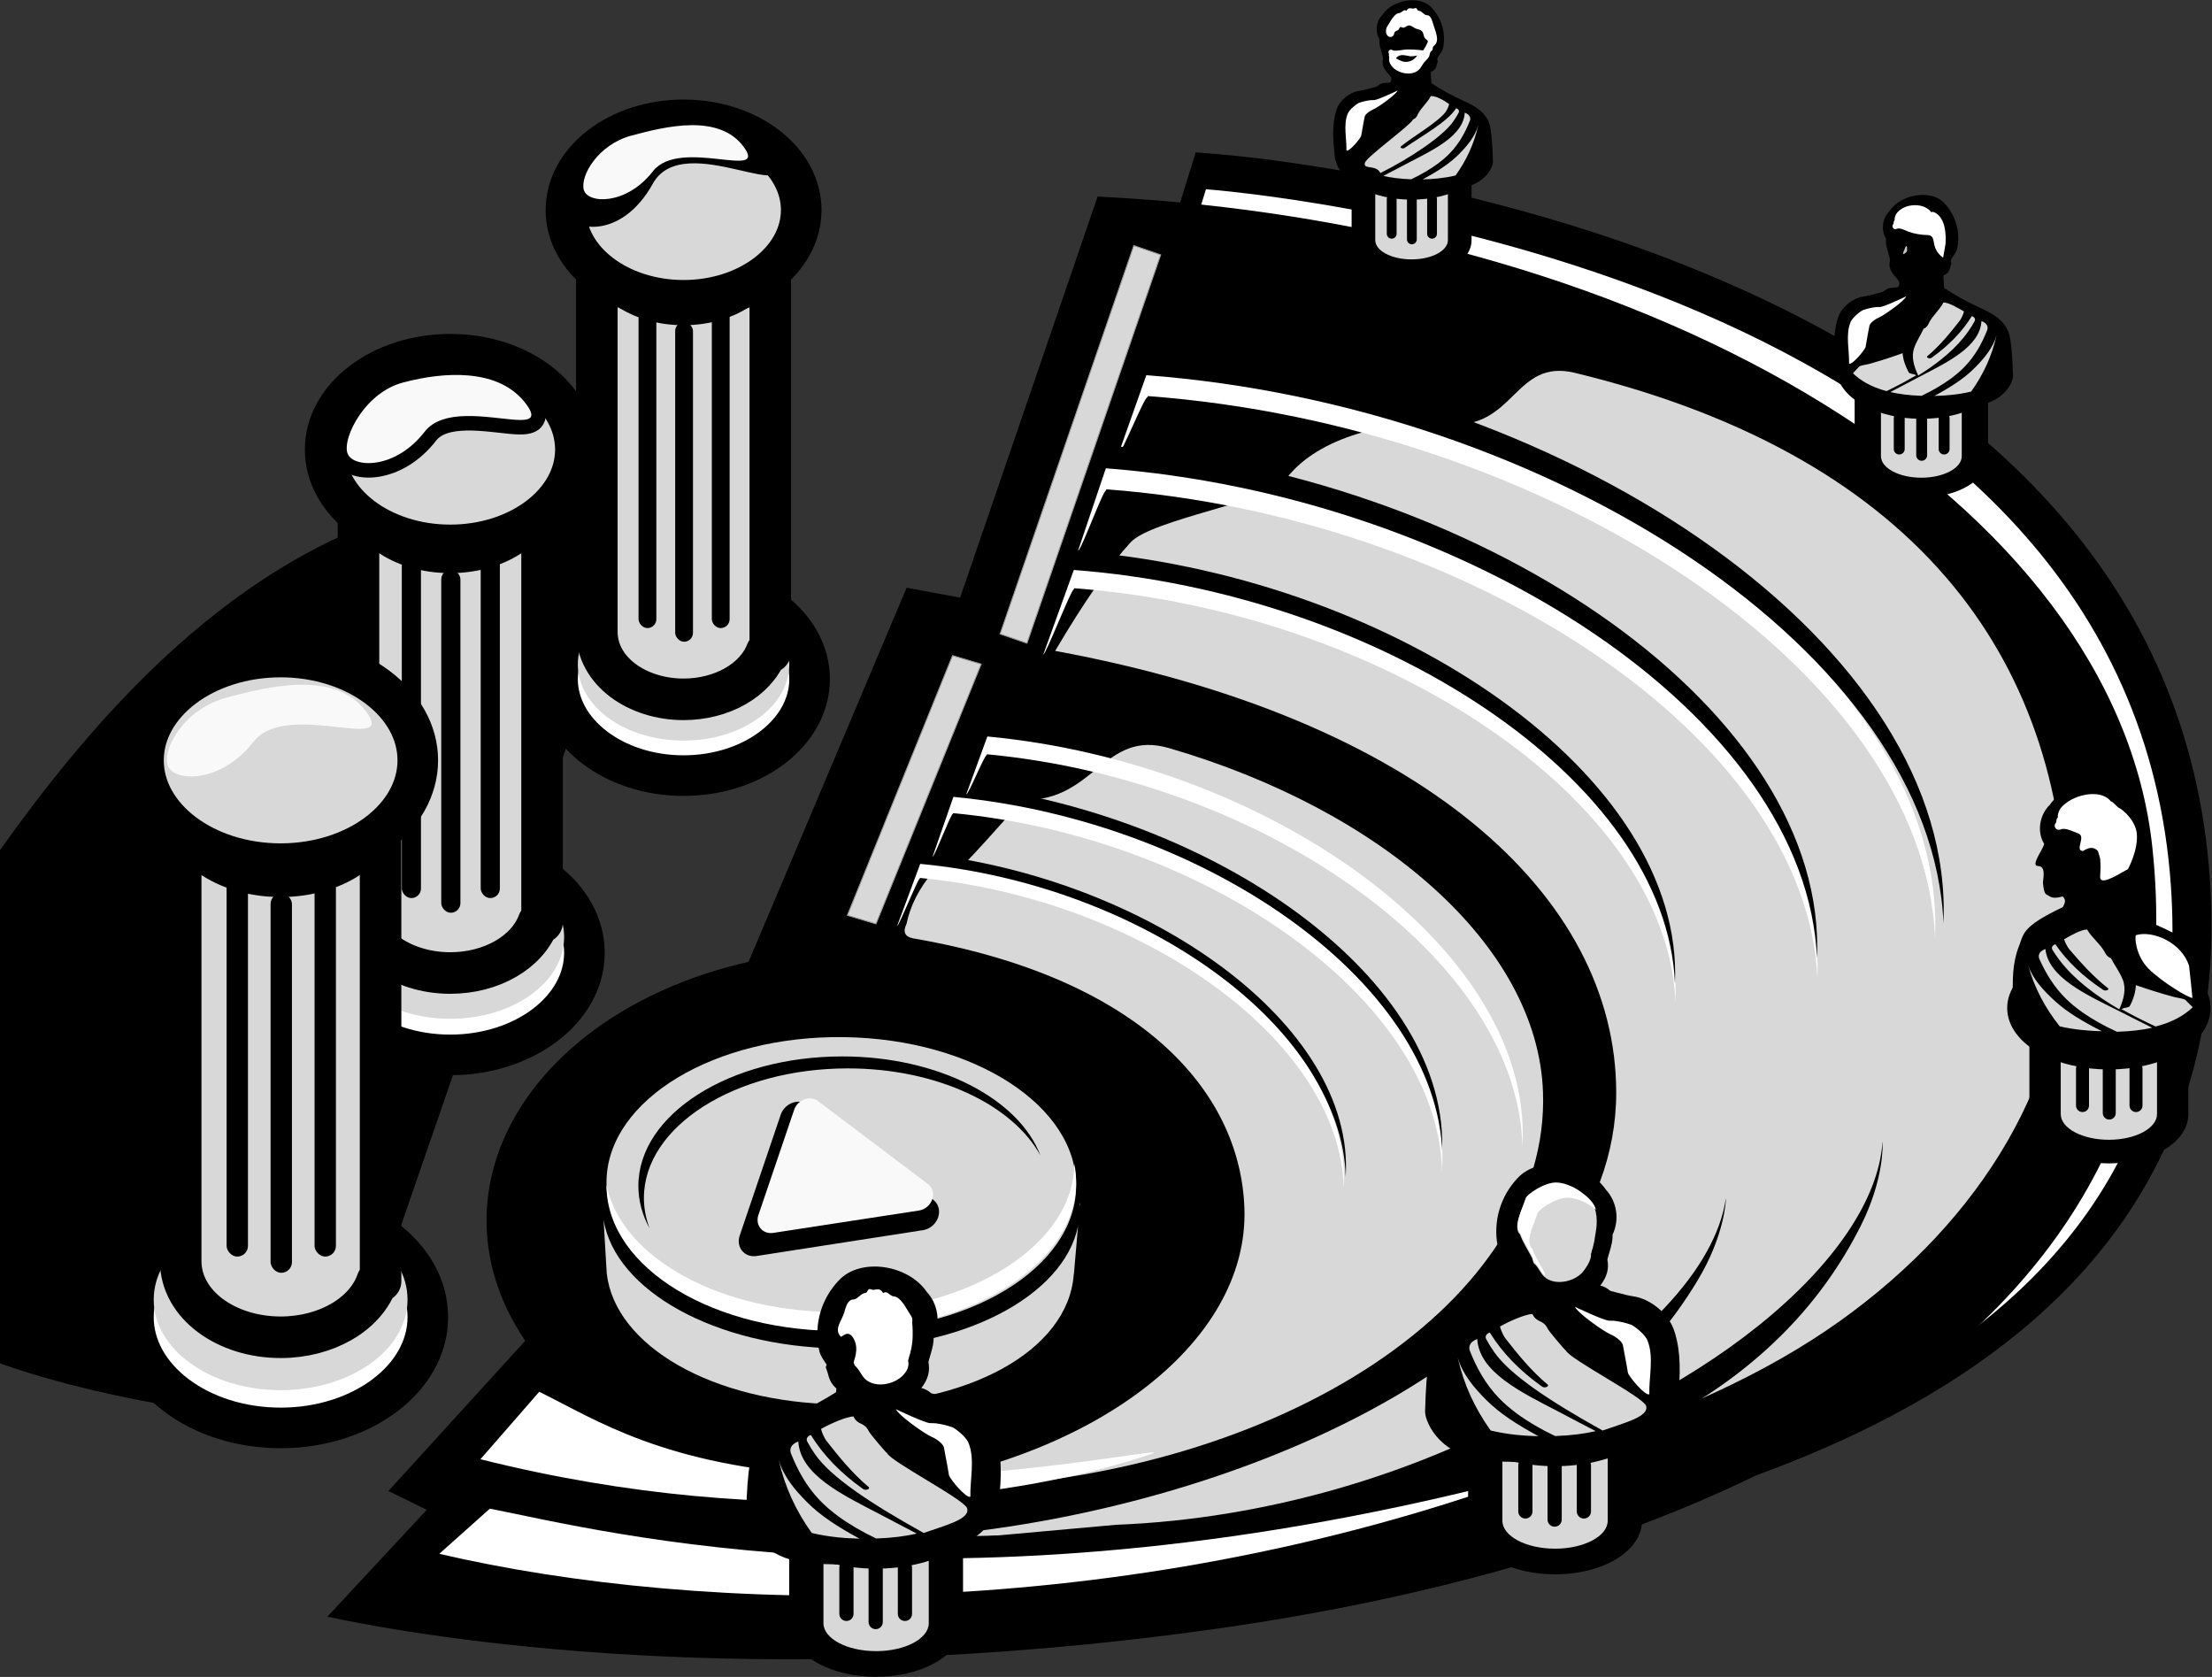 <?xml version="1.0" encoding="UTF-8"?>
<svg width="2289px" height="1735px" viewBox="0 0 2289 1735" version="1.1" xmlns="http://www.w3.org/2000/svg" xmlns:xlink="http://www.w3.org/1999/xlink">
    <rect x="0" y="0" width="2289" height="1735" fill="#333333" stroke="none"/>
    <!-- Generator: Sketch 53.2 (72643) - https://sketchapp.com -->
    <title>Group 3</title>
    <desc>Created with Sketch.</desc>
    <g id="Blog-Illustrations" stroke="none" stroke-width="1" fill="none" fill-rule="evenodd">
        <g id="Blog_illustrations-Copy-3" transform="translate(0, -330)">
            <g id="Group-3" transform="translate(-184, 326)">
                <path d="M129.117,1349.78 L416.294,519.294 C571.445,532.573 752.994,564.978 853.821,630.816 C942.548,688.752 964.372,775.367 911.791,858.847 C780.933,1066.602 590.639,1416.374 271.26,1470.895 C176.235,1487.116 67.607,1441.091 4.17443857e-13,1421.043 L129.117,1349.78 Z" id="Path-Copy-10" stroke="#000000" stroke-width="10" fill="#000000" transform="translate(470, 996.794) rotate(180) translate(-470, -996.794) "></path>
                <ellipse id="Oval" fill="#000000" cx="1071.969" cy="1266.736" rx="384.5" ry="280"></ellipse>
                <path d="M728.42,1466.544 L878.581,1298.04 C970.101,1171.726 1029.695,1075.551 1057.131,1010.333 L1071.721,975.651 C1096.198,917.464 1153.195,781.386 1242.704,567.437 L1250.466,548.884 L1298.236,559.13 L1421.332,161.618 L1440.703,163.204 C1487.951,167.072 1555.157,176.216 1631.52,191.746 C1746.684,215.167 1860.071,248.69 1965.433,294.1 C2098.183,351.314 2210.401,424.166 2295.774,514.697 C2396.225,621.216 2456.467,749.181 2469.703,899.651 C2480.973,1027.785 2457.725,1138.787 2402.511,1233.356 C2352.241,1319.456 2276.216,1390.783 2177.112,1449.001 C2089.886,1500.241 1985.762,1540.818 1865.772,1572.646 C1764.91,1599.4 1655.395,1619.408 1533.062,1635.068 C1339.886,1659.797 1158.505,1663.202 991.545,1650.082 C926.743,1644.99 866.561,1637.566 811.299,1628.405 C769.211,1621.428 732.771,1613.924 702.097,1606.447 L662.474,1596.79 L763.6,1485.618 L728.42,1466.544 Z" id="Path" fill="#000000" fill-rule="nonzero"></path>
                <path d="M1431.957,199.775 L1309.204,596.293 L1259.896,585.714 C1171.212,797.755 1114.741,932.617 1090.482,990.3 L1076.028,1024.67 C1047.898,1091.559 987.801,1188.518 895.737,1315.547 L766.317,1460.819 L801.452,1479.875 L707.852,1582.802 C799.493,1605.146 1099.256,1664.856 1522.368,1610.677 C1945.481,1556.498 2474.12,1415.741 2429.453,907.782 C2375.773,297.317 1521.816,207.135 1431.957,199.775 Z" id="Path" fill="#FFFFFF" fill-rule="nonzero"></path>
                <path d="M1332.947,205.007 C1916.341,243.783 2380.843,541.266 2412.516,897.426 C2460.278,1434.502 1895.727,1632.377 1422.104,1689.648 C948.482,1746.919 612.934,1683.801 510.354,1660.183 L615.127,1551.383 L575.798,1531.24 L720.668,1377.679 C823.722,1243.402 890.993,1140.911 922.481,1070.206 C927.388,1059.189 932.781,1047.078 938.661,1033.875 C965.816,972.901 1029.028,830.345 1128.299,606.206 L1183.493,617.388 L1332.947,205.007 Z" id="Path" fill="#000000" transform="translate(1462.854, 959.007) rotate(-1) translate(-1462.854, -959.007) "></path>
                <path d="M1682.863,443 C1751.817,448.167 1750.997,374.559 1813.601,389.736 C2177.953,478.062 2322.469,696.24 2322.469,963.049 C2322.469,1118.443 2236.51,1264.62 2088.178,1370.609 C1776.936,1593 1184.12,1595.61 1148.601,1593 C1480.55,1564.142 1856.469,1390.982 1856.469,1134.461 C1856.469,930.485 1654.469,747.214 1275.881,677.434 C1306.017,626.371 1332.097,588.879 1354.121,564.957 C1375.524,541.71 1499.526,521.526 1512.601,502.551 C1542.29,459.463 1613.909,437.833 1682.863,443 Z" id="Path" fill="#D8D8D8"></path>
                <path d="M1371.274,415.136 C1367.997,414.762 1344.905,473.328 1341.601,473 L1371.807,387.736 C1794.18,419.393 2186.688,680.28 2186.688,961.138 C2186.688,965.684 2186.602,970.216 2186.431,974.736 C2175.065,698.661 1787.93,444.975 1371.807,413.786 L1371.274,415.136 Z" id="Path" fill="#FFFFFF"></path>
                <path d="M1299.601,573.736 L1328.938,486.736 C1710.421,515.319 2064.931,750.873 2064.931,1004.459 C2064.931,1008.563 2064.854,1012.655 2064.7,1016.736 C2054.434,767.469 1704.777,538.417 1328.938,510.257 L1328.388,511.649 C1325.428,511.313 1302.586,574.029 1299.601,573.736 Z" id="Path" fill="#FFFFFF"></path>
                <path d="M1263.601,681.236 L1295.554,592.736 C1618.175,616.897 1917.984,816.006 1917.984,1030.358 C1917.984,1033.827 1917.919,1037.287 1917.788,1040.736 C1909.107,830.034 1613.401,636.421 1295.554,612.618 L1295.014,613.984 C1292.51,613.702 1266.126,681.482 1263.601,681.236 Z" id="Path" fill="#FFFFFF"></path>
                <path d="M1293.625,594.998 C1291.118,594.715 1288.6,594.45 1286.071,594.203 L1294.172,573.736 C1617.242,597.897 1917.469,797.006 1917.469,1011.358 C1917.469,1014.827 1917.403,1018.287 1917.273,1021.736 L1917.273,1021.736 C1908.579,811.034 1612.462,617.421 1294.172,593.618 L1293.625,594.998 Z" id="Combined-Shape-Copy-8" fill="#000000"></path>
                <g id="Group-17" transform="translate(1666.689, 1389.058) rotate(1) translate(-1666.689, -1389.058) translate(1204.689, 1176.058)" fill="#000000">
                    <path d="M923.726,0.935 C924.064,3.496 926.131,39.886 902.813,88.343 C826.998,245.893 659.2,358.264 349.101,397.024 C288.223,410.369 220.123,419.396 144.138,423.669 L0.92,425.935 C2.593,425.811 48.15,420.907 137.591,411.221 C453.577,393.45 743.883,209.981 762.728,62.258 C762.857,64.832 761.969,101.258 734.766,148.197 C686.114,232.148 610.792,300.791 500.825,348.902 C737.827,276.61 918.154,122.341 923.726,0.935 Z" id="Path"></path>
                </g>
                <path d="M1325.363,489.595 C1322.392,489.26 1319.408,488.946 1316.411,488.653 L1325.875,464.736 C1708.706,493.373 2064.469,729.371 2064.469,983.435 C2064.469,987.547 2064.391,991.648 2064.236,995.736 L2064.236,995.736 C2053.935,745.998 1703.042,516.515 1325.875,488.301 L1325.363,489.595 Z" id="Combined-Shape-Copy-9" fill="#000000"></path>
                <path d="M1368.483,394.038 C1365.16,393.664 1361.821,393.314 1358.469,392.988 L1369.251,365.736 C1797.466,397.77 2195.402,661.769 2195.402,945.976 C2195.402,950.576 2195.315,955.163 2195.142,959.736 L2195.142,959.736 C2183.619,680.368 1791.129,423.658 1369.251,392.097 L1368.483,394.038 Z" id="Combined-Shape-Copy-12" fill="#000000"></path>
                <g id="Group-16" transform="translate(1422.561, 1104.028) rotate(-2) translate(-1422.561, -1104.028) translate(1065.061, 673.028)">
                    <path d="M186.963,152.332 C260.683,157.621 273.137,82.113 340.051,104.164 C557.226,175.734 714.385,321.133 714.385,473.427 C714.385,687.982 432.605,861.914 85.012,861.914 C60.105,861.914 35.536,861.021 11.385,859.284 C231.712,840.535 401.397,723.824 401.397,582.646 C401.397,460.344 300.618,340.135 68.976,291.737 C60.06,289.874 57.821,284.732 62.257,276.31 C66.626,258.261 76.068,241.001 90.583,224.531 C94.034,220.615 122.217,218.534 126.975,213.931 C137.015,204.218 157.011,183.685 186.963,152.332 Z" id="Path" fill="#D8D8D8"></path>
                    <g id="Group" transform="translate(375.659, 328.587) rotate(3) translate(-375.659, -328.587) translate(49.659, 97.587)">
                        <path d="M42.594,66.492 C40.481,66.251 38.36,66.026 36.229,65.816 L43.199,48.234 C315.494,68.566 568.537,236.12 568.537,416.501 C568.537,419.42 568.482,422.332 568.372,425.234 L568.372,425.234 C561.044,247.925 311.465,84.996 43.199,64.965 L42.594,66.492 Z" id="Combined-Shape-Copy-10" fill="#000000"></path>
                        <path d="M12.615,137.605 C10.782,137.396 8.94,137.2 7.091,137.018 L13.405,121.052 C249.754,138.742 469.391,284.518 469.391,441.454 C469.391,443.994 469.343,446.527 469.248,449.052 L469.248,449.052 C462.888,294.789 246.257,153.036 13.405,135.609 L12.615,137.605 Z" id="Combined-Shape-Copy-11" fill="#000000"></path>
                        <path d="M90.162,19.372 C87.905,19.107 72.002,60.513 69.726,60.281 L90.529,9.09494702e-13 C381.411,22.381 651.726,206.825 651.726,405.387 C651.726,408.601 651.667,411.805 651.55,415 C643.722,219.819 377.107,40.468 90.529,18.418 L90.162,19.372 Z" id="Path-Copy-3" fill="#FFFFFF"></path>
                        <path d="M36.049,125.316 L56.48,63.103 C322.157,83.543 569.049,251.986 569.049,433.324 C569.049,436.259 568.995,439.185 568.887,442.103 C561.738,263.854 318.226,100.06 56.48,79.923 L56.097,80.919 C54.036,80.678 38.128,125.526 36.049,125.316 Z" id="Path-Copy-4" fill="#FFFFFF"></path>
                        <path d="M0.55,197.81 L23.354,133.015 C253.592,150.705 467.55,296.481 467.55,453.417 C467.55,455.957 467.503,458.49 467.41,461.015 C461.215,306.752 250.185,164.999 23.354,147.572 L22.968,148.572 C21.181,148.366 2.353,197.99 0.55,197.81 Z" id="Path-Copy-5" fill="#FFFFFF"></path>
                    </g>
                    <path d="M119.524,0.69 L1.364,265.485 L30.659,275.321 L148.82,10.526 L119.524,0.69 Z" id="Rectangle" stroke="#979797" fill="#D8D8D8"></path>
                </g>
                <rect id="Rectangle-Copy-7" stroke="#979797" fill="#D8D8D8" transform="translate(1301.998, 463.793) rotate(19) translate(-1301.998, -463.793) " x="1287.298" y="251.293" width="29.4" height="425"></rect>
                <path d="M690.919,1564.898 C809.251,1587.994 1179.967,1685.498 1765.601,1531 C1342.264,1685.498 908.276,1674.555 638.601,1611.605 L690.919,1564.898 Z" id="Path-Copy" fill="#FFFFFF"></path>
                <path d="M747.219,1419.214 C803.54,1453.254 868.604,1506.885 1037.342,1531.91 C1198.301,1555.782 1403.179,1530.86 1372.42,1538.509 C1241.755,1571.002 981.114,1587.406 680.514,1483.435 L747.219,1419.214 Z" id="Path-Copy-2" fill="#FFFFFF" transform="translate(1028.014, 1491.214) rotate(-5) translate(-1028.014, -1491.214) "></path>
                <g id="Group-20-Copy-3" transform="translate(752, 110.294)">
                    <g id="Group-21" transform="translate(0, -0.294)">
                        <ellipse id="Oval-Copy-25" stroke="#000000" stroke-width="42" fill="#FFFFFF" cx="139.359" cy="596.585" rx="130.411" ry="99.879"></ellipse>
                        <ellipse id="Oval-Copy-26" fill="#D8D8D8" cx="139.359" cy="581.353" rx="109.411" ry="78.879"></ellipse>
                        <path d="M225.174,568.581 C213.749,597.887 178.84,617.541 139.359,617.541 C91.064,617.541 49.612,588.134 49.612,547.625 C49.612,547.395 49.614,547.165 49.616,546.935 L49.612,102.356 L229.105,102.356 L229.105,568.581 L225.174,568.581 Z" id="Combined-Shape" stroke="#000000" stroke-width="43" fill="#D8D8D8" stroke-linecap="round" stroke-linejoin="round"></path>
                        <ellipse id="Oval-Copy-21" fill="#000000" cx="139.359" cy="158.128" rx="100.745" ry="72.351"></ellipse>
                        <ellipse id="Oval-Copy-17" stroke="#000000" stroke-width="42" fill="#D8D8D8" cx="139.359" cy="111.344" rx="121.745" ry="93.351"></ellipse>
                        <path d="M103.96,80.129 C150.706,31.669 251.242,152.259 230.748,79.961 C210.254,7.663 138.785,31.685 92.103,31.746 C45.421,31.808 7.549,53.526 7.514,80.256 C7.479,106.986 57.214,128.588 103.96,80.129 Z" id="Oval-Copy-27" fill="#000000" transform="translate(120.491, 68.406) rotate(-15) translate(-120.491, -68.406) "></path>
                        <rect id="Rectangle" fill="#000000" x="168.607" y="213.071" width="18.416" height="330.747" rx="9.208"></rect>
                        <rect id="Rectangle-Copy-8" fill="#000000" x="130.692" y="227.214" width="18.416" height="330.747" rx="9.208"></rect>
                        <rect id="Rectangle-Copy-9" fill="#000000" x="92.778" y="213.071" width="18.416" height="330.747" rx="9.208"></rect>
                    </g>
                    <path d="M103.919,68.08 C139.752,40.944 217.062,108.599 201.251,68.061 C185.44,27.523 127.81,26.638 91.973,26.646 C56.136,26.653 29.878,53.112 29.88,68.095 C29.881,83.078 68.085,95.216 103.919,68.08 Z" id="Oval-Copy-29" fill="#F9F9F9" transform="translate(116.618, 55.421) rotate(-15) translate(-116.618, -55.421) "></path>
                </g>
                <g id="Group-20-Copy-2" transform="translate(529, 368.294)">
                    <g id="Group-21" transform="translate(3, 22.706)">
                        <ellipse id="Oval-Copy-25" stroke="#000000" stroke-width="42" fill="#FFFFFF" cx="117.947" cy="598.788" rx="138.808" ry="105.635"></ellipse>
                        <ellipse id="Oval-Copy-26" fill="#D8D8D8" cx="117.947" cy="582.445" rx="117.808" ry="84.635"></ellipse>
                        <path d="M209.185,567.173 C197.551,598.527 160.27,619.705 117.947,619.705 C66.767,619.705 22.963,588.738 22.963,546.257 C22.963,546.012 22.964,545.768 22.967,545.525 L22.962,70.064 L212.93,70.064 L212.93,567.173 L209.185,567.173 Z" id="Combined-Shape" stroke="#000000" stroke-width="43" fill="#D8D8D8" stroke-linecap="round" stroke-linejoin="round"></path>
                        <ellipse id="Oval-Copy-21" fill="#000000" cx="117.947" cy="128.336" rx="108.476" ry="77.63"></ellipse>
                        <ellipse id="Oval-Copy-17" stroke="#000000" stroke-width="42" fill="#D8D8D8" cx="117.947" cy="78.139" rx="129.476" ry="98.63"></ellipse>
                        <rect id="Rectangle" fill="#000000" x="149.44" y="187.289" width="19.829" height="354.882" rx="9.914"></rect>
                        <rect id="Rectangle-Copy-8" fill="#000000" x="108.615" y="202.465" width="19.829" height="354.882" rx="9.914"></rect>
                        <rect id="Rectangle-Copy-9" fill="#000000" x="67.791" y="187.289" width="19.829" height="354.882" rx="9.914"></rect>
                    </g>
                    <path d="M93.729,85.299 C73.917,100.391 51.642,106.739 31.853,104.583 C13.076,102.537 -1.254,92.715 -1.259,79.328 C-1.263,67.973 8.713,52.435 23.381,39.824 C39.906,25.615 60.082,16.863 80.415,16.865 C105.35,16.867 129.621,20.199 150.276,27.666 C176.978,37.319 196.187,53.355 205.215,76.63 C208.179,84.272 209.012,89.923 206.998,94.613 C204.449,100.547 198.886,102.428 192.172,101.671 C188.099,101.211 183.291,99.815 176.502,97.325 C172.93,96.015 159.325,90.694 157.79,90.109 C148.117,86.42 140.569,83.898 133.317,82.093 C115.703,77.709 102.658,78.497 93.729,85.299 Z" id="Oval-Copy-28" stroke="#000000" stroke-width="15" fill="#F9F9F9" transform="translate(103.412, 60.924) rotate(-15) translate(-103.412, -60.924) "></path>
                </g>
                <g id="Group-20-Copy" transform="translate(342, 689.294)">
                    <g id="Group-21" transform="translate(1, -0.294)">
                        <ellipse id="Oval-Copy-25" stroke="#000000" stroke-width="42" fill="#FFFFFF" cx="131.402" cy="677.719" rx="152.328" ry="114.641"></ellipse>
                        <ellipse id="Oval-Copy-26" fill="#D8D8D8" cx="131.402" cy="659.636" rx="131.328" ry="93.641"></ellipse>
                        <path d="M231.326,640.451 C219.379,675.007 178.291,698.573 131.402,698.573 C75.583,698.573 27.985,665.176 27.985,619.596 C27.985,619.331 27.987,619.065 27.99,618.8 L27.985,95.016 L234.819,95.016 L234.819,640.451 L231.326,640.451 Z" id="Combined-Shape" stroke="#000000" stroke-width="43" fill="#D8D8D8" stroke-linecap="round" stroke-linejoin="round"></path>
                        <ellipse id="Oval-Copy-21" fill="#000000" cx="131.402" cy="157.202" rx="120.926" ry="85.892"></ellipse>
                        <ellipse id="Oval-Copy-17" stroke="#000000" stroke-width="42" fill="#D8D8D8" cx="131.402" cy="101.663" rx="141.926" ry="106.892"></ellipse>
                        <path d="M98.593,79.002 C143.051,45.396 239.202,129.492 219.488,79.16 C199.774,28.827 128.191,27.622 83.678,27.564 C39.166,27.506 6.6,60.29 6.63,78.882 C6.66,97.474 54.135,112.608 98.593,79.002 Z" id="Oval-Copy-27" fill="#F9F9F9" transform="translate(114.374, 63.241) rotate(-15) translate(-114.374, -63.241) "></path>
                        <rect id="Rectangle" fill="#000000" x="166.51" y="222.428" width="22.105" height="392.648" rx="11.052"></rect>
                        <rect id="Rectangle-Copy-8" fill="#000000" x="121" y="239.219" width="22.105" height="392.648" rx="11.052"></rect>
                        <rect id="Rectangle-Copy-9" fill="#000000" x="75.49" y="222.428" width="22.105" height="392.648" rx="11.052"></rect>
                    </g>
                </g>
                <g id="Group-20" transform="translate(808.601, 1077)">
                    <path d="M3.20110605e-12,189.056 C11.946,262.141 115.423,320.31 242.602,322.072 C369.946,323.836 476.028,268.423 490.964,195.573 L486.752,244.327 L486.47,246.166 C480.374,324.516 376.413,381.812 242.796,379.956 C113.092,378.154 11.712,319.653 3.24,244.327 L3.19966276e-12,189.056 Z M492.564,172 L493,172 L492.722,175.221 C492.689,174.144 492.636,173.071 492.564,172 Z" id="Combined-Shape" fill="#D8D8D8"></path>
                    <path d="M242.847,303.957 C108.654,301.986 1.28,232.355 3.021,148.432 C4.762,64.508 114.959,-1.928 249.153,0.043 C383.346,2.014 490.72,71.645 488.979,155.568 C487.238,239.492 377.041,305.928 242.847,303.957 Z" id="Oval-Copy-18" fill="#D8D8D8"></path>
                    <path d="M3.001,282.053 C2.998,281.263 3.004,280.471 3.021,279.679 C4.762,195.615 114.959,129.069 249.153,131.043 C383.346,133.017 490.72,202.764 488.979,286.828 C488.859,292.641 488.22,298.371 487.09,304 C486.783,221.001 380.171,152.545 247.243,150.589 C122.33,148.752 18.209,206.285 3.001,282.053 L3.001,282.053 Z" id="Path" fill="#FFFFFF" transform="translate(246, 217.5) scale(1, -1) translate(-246, -217.5) "></path>
                    <path d="M36,95.593 C58.362,154.354 141.683,198 241.05,198 C357.554,198 452,138.001 452,63.989 C452,48.58 447.907,33.779 440.373,20 C444.229,30.134 446.273,40.718 446.273,51.605 C446.273,125.617 351.827,185.616 235.323,185.616 C143.073,185.616 64.654,147.999 36,95.593 Z" id="Combined-Shape" fill="#000000" transform="translate(244, 109) scale(-1, -1) translate(-244, -109) "></path>
                    <path d="M336.616,180.937 L174.842,245.731 C165.76,249.369 156.28,244.918 153.667,235.79 C153.058,233.664 152.864,231.393 153.094,229.104 L166.305,97.691 C167.293,87.866 175.713,79.945 185.111,80 C187.301,80.013 189.426,80.468 191.369,81.339 L339.932,147.957 C348.272,151.697 351.431,162.095 346.987,171.181 C344.809,175.634 341.067,179.154 336.616,180.937 Z" id="Triangle-2" fill="#000000" transform="translate(251, 163.5) rotate(13) translate(-251, -163.5) "></path>
                    <path d="M331.71,162.936 L189.915,219.441 C181.955,222.613 173.645,218.732 171.355,210.772 C170.821,208.917 170.651,206.937 170.852,204.941 L182.432,90.341 C183.298,81.772 190.678,74.865 198.916,74.913 C200.835,74.924 202.698,75.321 204.401,76.08 L334.616,134.176 C341.926,137.437 344.695,146.505 340.8,154.429 C338.891,158.312 335.611,161.382 331.71,162.936 Z" id="Triangle-2-Copy" fill="#F9F9F9" transform="translate(256.667, 147.73) rotate(13) translate(-256.667, -147.73) "></path>
                </g>
                <g id="Group-3-Copy" transform="translate(2078, 202)">
                    <g id="Group-20-Copy-8" transform="translate(5, 126)">
                        <g id="Group-20-Copy-4">
                            <g id="Group-21">
                                <path d="M158.272,147.975 C158.272,161.104 149.103,172.65 134.551,180.402 C122.02,187.077 105.97,190.693 89.241,190.693 C72.513,190.693 56.462,187.077 43.931,180.402 C29.379,172.65 20.211,161.104 20.211,147.975 C20.211,147.849 20.212,147.724 20.213,147.598 L20.211,61.826 C20.211,50.534 32.397,41.38 47.43,41.38 L131.053,41.38 C146.086,41.38 158.272,50.534 158.272,61.826 L158.272,147.725 C158.272,147.76 158.272,147.796 158.272,147.832 C158.272,147.88 158.272,147.927 158.272,147.975 Z" id="Path" fill="#000000" fill-rule="nonzero"></path>
                                <path d="M131.05,147.725 L131.053,147.725 L131.053,61.826 L47.43,61.826 L47.432,147.725 C47.43,147.808 47.43,147.891 47.43,147.975 C47.43,160.275 66.149,170.247 89.241,170.247 C112.333,170.247 131.053,160.275 131.053,147.975 C131.053,147.891 131.052,147.808 131.05,147.725 Z" id="Path" fill="#D8D8D8" fill-rule="nonzero"></path>
                                <path d="M89.241,109.324 C67.231,109.324 46.244,104.537 30.093,95.828 C12.045,86.096 0.933,71.93 0.933,56.071 C0.933,40.211 12.045,26.045 30.093,16.313 C46.244,7.604 67.231,2.817 89.241,2.817 C111.251,2.817 132.239,7.604 148.389,16.313 C166.438,26.045 177.549,40.211 177.549,56.071 C177.549,71.93 166.438,86.096 148.389,95.828 C132.239,104.537 111.251,109.324 89.241,109.324 Z" id="Path" fill="#000000" fill-rule="nonzero"></path>
                                <path d="M89.241,89.353 C123.329,89.353 150.963,74.452 150.963,56.071 C150.963,37.689 123.329,22.788 89.241,22.788 C55.153,22.788 27.519,37.689 27.519,56.071 C27.519,74.452 55.153,89.353 89.241,89.353 Z" id="Path" fill="#D8D8D8" fill-rule="nonzero"></path>
                                <path d="M68.42,40.974 C94.732,19.97 159.9,80.513 144.795,45.734 C129.689,10.954 87.551,19.523 59.431,17.77 C31.31,16.018 9.324,24.786 10.322,37.354 C11.321,49.922 42.108,61.978 68.42,40.974 Z" id="Oval-Copy-27" fill="#000000" transform="translate(78.664, 37.152) rotate(-15) translate(-78.664, -37.152) "></path>
                                <path d="M112.802,102.867 L112.802,102.867 C115.917,102.867 118.443,105.392 118.443,108.508 L118.443,140.582 C118.443,143.697 115.917,146.223 112.802,146.223 L112.802,146.223 C109.686,146.223 107.161,143.697 107.161,140.582 L107.161,108.508 C107.161,105.392 109.686,102.867 112.802,102.867 Z" id="Rectangle" fill="#000000"></path>
                                <path d="M89.573,102.83 L89.573,102.83 C92.689,102.83 95.214,105.356 95.214,108.471 L95.214,147.088 C95.214,150.204 92.689,152.729 89.573,152.729 L89.573,152.729 C86.458,152.729 83.932,150.204 83.932,147.088 L83.932,108.471 C83.932,105.356 86.458,102.83 89.573,102.83 Z" id="Rectangle-Copy-8" fill="#000000"></path>
                                <path d="M66.344,102.867 L66.344,102.867 C69.46,102.867 71.986,105.392 71.986,108.508 L71.986,140.582 C71.986,143.697 69.46,146.223 66.344,146.223 L66.344,146.223 C63.229,146.223 60.703,143.697 60.703,140.582 L60.703,108.508 C60.703,105.392 63.229,102.867 66.344,102.867 Z" id="Rectangle-Copy-9" fill="#000000"></path>
                            </g>
                            <path d="M68.216,35.634 C88.768,24.241 137.924,59.005 126.852,39.339 C115.78,19.673 81.028,17.058 59.439,15.694 C37.85,14.33 23.04,25.77 23.613,32.816 C24.186,39.861 47.664,47.027 68.216,35.634 Z" id="Oval-Copy-29" fill="#F9F9F9" transform="translate(76.026, 30.538) rotate(-15) translate(-76.026, -30.538) "></path>
                        </g>
                    </g>
                    <g id="Group-23" transform="translate(98.364, 114.762) rotate(2) translate(-98.364, -114.762) translate(3.864, 3.262)">
                        <g id="Group-2" transform="translate(0.786, 0.515)">
                            <path d="M149.199,114.122 C159.169,118.296 164.54,120.996 169.721,124.974 C176.748,130.369 181.209,137.039 182.822,145.594 C184.877,156.493 185.971,167.347 187.104,184.93 C187.209,186.563 182.217,216.228 135.485,217.852 C121.643,218.333 108.699,221.026 94.403,221.026 C49.587,221.026 21.922,209.472 5.156,188.952 L4.393,188.018 L4.247,186.823 C4.11,185.702 3.956,184.583 3.785,183.467 C3.747,183.217 3.368,180.807 3.23,179.901 C2.961,178.136 2.723,176.479 2.496,174.755 C1.261,165.365 0.689,156.454 1.089,147.951 C1.434,140.629 2.504,134.073 4.441,128.426 C7.948,118.201 19.174,109.235 28.431,107.529 C32.319,106.812 35.59,105.926 42.272,103.904 C42.491,103.838 42.491,103.838 42.71,103.772 C45.605,102.896 47.105,102.449 48.712,101.996 L51.241,100.38 C53.713,97.895 56.17,97.27 60.932,96.921 L60.943,96.92 C63.647,96.722 64.648,96.504 65.321,95.883 C66.739,92.53 66.397,90.694 63.771,87.866 C63.52,87.598 62.257,86.27 61.892,85.879 C56.546,80.152 54.239,75.46 55.666,69.103 C55.487,66.965 54.923,64.965 53.48,60.787 C51.274,54.403 50.444,50.929 50.824,46.799 C45.095,37.838 46.028,26.048 53.241,18.103 C64.051,0.115 95.755,-6.437 109.59,7.652 C121.724,19.482 127.423,36.472 124.899,53.21 C124.486,56.223 123.475,58.252 121.113,61.851 C120.859,62.236 120.741,62.416 120.618,62.606 C118.616,65.68 118.208,67 118.814,68.903 L119.211,70.15 L118.821,71.399 C118.684,71.838 118.581,72.253 118.356,73.246 C117.71,76.098 117.298,77.378 116.201,78.968 C115.094,80.572 113.58,81.712 111.704,82.349 C111.495,84.615 111.688,87.154 112.243,91.621 C112.3,92.08 112.324,92.28 112.356,92.534 C112.501,93.719 112.611,94.693 112.694,95.579 C124.377,102.674 136.578,108.871 149.199,114.122 Z" id="Path" fill="#000000" fill-rule="nonzero"></path>
                            <path d="M111.069,55.284 C110.212,59.534 109.103,65.49 109.103,65.49 C104.363,62.185 101.137,57.188 100.122,51.575 C99.516,48.139 99.314,43.888 96.262,42.405 C95.129,41.975 93.921,41.765 92.706,41.787 C86.28,41.549 79.935,40.296 73.916,38.076 C70.99,36.964 64.76,33.33 61.557,34.862 C60.468,35.396 59.155,35.219 58.253,34.416 C57.018,33.235 56.908,31.326 58,30.017 C58.178,29.795 58.33,29.555 58.454,29.3 C58.303,29.424 58.454,29.152 58.454,28.905 C58.446,28.481 58.488,28.058 58.58,27.645 C58.718,27.002 59.052,26.416 59.538,25.964 C59.507,22.321 61.144,18.856 64,16.524 C72.448,8.542 90.733,8.422 97.671,18.309 C98.596,17.877 99.671,17.877 100.596,18.309 C107.709,21.647 110.56,29.358 111.57,36.773 C112.18,41.519 112.274,46.316 111.85,51.082 C111.8,51.527 111.472,53.208 111.069,55.284 Z" id="Path" fill="#FFFFFF" fill-rule="nonzero" transform="translate(84.68, 38.096) rotate(-3) translate(-84.68, -38.096) "></path>
                            <path d="M68.379,148.788 C67.555,152.897 73.539,177.657 73.539,177.657 C69.006,174.467 58.874,150.638 57.908,145.214 C57.331,141.895 54.708,135.473 51.789,134.042 C50.705,133.627 36.847,127.69 31.09,125.551 C28.291,124.478 15.04,107.485 17.775,105.229 C30.145,108.323 47.874,107.679 59.373,115.634 C64.115,118.915 68.597,128.805 68.877,130.897 C69.456,135.484 69.541,140.12 69.13,144.727 C69.082,145.157 68.767,146.781 68.379,148.788 Z" id="Path-Copy-6" fill="#FFFFFF" fill-rule="nonzero" transform="translate(45.472, 141.443) rotate(-104) translate(-45.472, -141.443) "></path>
                            <path d="M69.003,62.017 C68.301,60.84 69.763,58.405 70.289,57.082 C70.522,56.494 71.078,53.911 72.364,53.596 C73.124,53.408 73.008,56.725 72.979,56.956 C73.133,57.798 72.971,58.653 72.511,59.434 C71.665,60.494 70.458,61.383 69.003,62.017 L69.003,62.017 Z" id="Path" fill="#C4C3C6" fill-rule="nonzero" transform="translate(70.925, 57.803) rotate(-3) translate(-70.925, -57.803) "></path>
                            <path d="M168.351,143.035 C168.363,143.087 168.376,143.14 168.388,143.192 C164.496,163.85 156.433,183.411 144.296,201.654 C130.73,205.387 117.4,206.893 106.463,207.478 C106.54,207.433 106.618,207.387 106.695,207.342 C122.379,198.126 136.539,188.495 147.068,177.092 C156.589,166.896 165.388,155.444 168.351,143.035 L168.351,143.035 Z M93.186,207.826 C92.992,207.827 92.799,207.827 92.609,207.827 C80.296,207.827 69.776,206.813 60.755,205.057 C70.543,199.602 80.058,194.013 89.73,188.515 C119.324,171.855 151.79,154.825 152.452,128.376 C159.161,130.639 159.63,134.897 158.599,137.763 C153.788,151.182 147.375,164.183 137.003,175.814 C135.008,178.038 132.881,180.211 130.62,182.336 C128.21,184.547 125.634,186.706 123.065,188.841 C114.311,195.709 104.33,202.05 93.186,207.826 L93.186,207.826 Z M56.829,204.225 C40.317,200.434 29.198,194.044 21.395,186.99 C23.38,184.643 25.407,182.312 27.455,179.991 C28.669,178.519 35.225,177.574 37.864,176.736 C41.919,175.452 45.912,174.125 49.844,172.757 C57.445,170.103 64.838,167.335 72.022,164.451 C72.729,170.809 75.141,177.471 79.204,184.286 C79.558,184.897 83.153,185.838 84.315,185.742 C85.157,186.153 86.128,186.48 87.113,186.682 C78.91,191.914 70.312,196.961 61.318,201.824 C59.829,202.628 58.333,203.428 56.829,204.225 L56.829,204.225 Z M83.74,158.801 C85.872,151.75 89.983,145.287 92.842,138.422 C93.734,137.969 94.52,137.463 95.192,136.908 C96.572,135.558 97.532,134.05 98.053,132.415 C101.482,124.661 108.99,118.131 112.439,110.519 C117.895,110.31 127.638,115.604 134.008,119.068 C133.27,122.338 132.005,125.468 130.223,128.433 C120.513,141.696 110.801,154.822 97.634,166.711 C96.658,167.594 98.395,169.081 100.79,168.696 C101.486,168.542 102.027,168.287 102.371,167.948 C119.675,154.706 133.058,139.828 142.295,123.564 C146.036,124.817 146.089,127.289 145.272,128.88 C143.523,132.394 141.544,135.848 139.335,139.241 C127.733,157.22 110.029,172.831 88.987,186.989 C83.856,176.833 81.081,167.664 83.74,158.801 Z" id="Shape" fill="#D8D8D8"></path>
                        </g>
                    </g>
                </g>
                <g id="Group-3-Copy-3" transform="translate(1084.918, 1523.5) scale(-1, 1) translate(-1084.918, -1523.5) translate(945.418, 1308)">
                    <g id="Group-20-Copy-8" transform="translate(18, 177)">
                        <g id="Group-20-Copy-4">
                            <g id="Group-21">
                                <path d="M205.775,198.384 C205.775,215.432 193.826,230.426 174.862,240.491 C158.532,249.159 137.615,253.854 115.814,253.854 C94.014,253.854 73.097,249.159 56.767,240.491 C37.803,230.426 25.854,215.432 25.854,198.384 C25.854,198.221 25.855,198.058 25.858,197.895 L25.854,80.283 C25.854,65.62 41.735,53.733 61.326,53.733 L170.303,53.733 C189.893,53.733 205.775,65.62 205.775,80.283 L205.775,198.059 C205.775,198.106 205.774,198.152 205.774,198.199 C205.774,198.261 205.775,198.322 205.775,198.384 Z" id="Path" fill="#000000" fill-rule="nonzero"></path>
                                <path d="M170.3,198.059 L170.303,80.283 L61.326,80.283 L61.329,198.059 C61.327,198.167 61.326,198.276 61.326,198.384 C61.326,214.356 85.721,227.305 115.814,227.305 C145.908,227.305 170.303,214.356 170.303,198.384 C170.303,198.276 170.302,198.167 170.3,198.059 Z" id="Path" fill="#D8D8D8" fill-rule="nonzero"></path>
                                <path d="M115.814,141.959 C87.131,141.959 59.78,135.744 38.734,124.435 C15.213,111.797 0.732,93.403 0.732,72.809 C0.732,52.215 15.213,33.82 38.734,21.183 C59.78,9.874 87.131,3.658 115.814,3.658 C144.497,3.658 171.849,9.874 192.895,21.183 C216.416,33.82 230.897,52.215 230.897,72.809 C230.897,93.403 216.416,111.797 192.895,124.435 C171.849,135.744 144.497,141.959 115.814,141.959 Z" id="Path" fill="#000000" fill-rule="nonzero"></path>
                                <path d="M115.814,116.027 C160.238,116.027 196.25,96.678 196.25,72.809 C196.25,48.94 160.238,29.591 115.814,29.591 C71.391,29.591 35.379,48.94 35.379,72.809 C35.379,96.678 71.391,116.027 115.814,116.027 Z" id="Path" fill="#D8D8D8" fill-rule="nonzero"></path>
                                <path d="M88.693,53.192 C122.95,25.942 207.927,104.654 188.206,59.463 C168.485,14.272 113.594,25.352 76.954,23.043 C40.315,20.734 11.679,32.097 12.995,48.422 C14.311,64.747 54.436,80.442 88.693,53.192 Z" id="Oval-Copy-27" fill="#000000" transform="translate(102.045, 48.262) rotate(-15) translate(-102.045, -48.262) "></path>
                                <path d="M146.518,133.574 L146.518,133.574 C150.579,133.574 153.87,136.866 153.87,140.926 L153.87,188.758 C153.87,192.818 150.579,196.109 146.518,196.109 L146.518,196.109 C142.458,196.109 139.167,192.818 139.167,188.758 L139.167,140.926 C139.167,136.866 142.458,133.574 146.518,133.574 Z" id="Rectangle" fill="#000000"></path>
                                <path d="M116.247,133.527 L116.247,133.527 C120.307,133.527 123.599,136.818 123.599,140.879 L123.599,197.207 C123.599,201.267 120.307,204.558 116.247,204.558 L116.247,204.558 C112.187,204.558 108.895,201.267 108.895,197.207 L108.895,140.879 C108.895,136.818 112.187,133.527 116.247,133.527 Z" id="Rectangle-Copy-8" fill="#000000"></path>
                                <path d="M85.975,133.574 L85.975,133.574 C90.036,133.574 93.327,136.866 93.327,140.926 L93.327,188.758 C93.327,192.818 90.036,196.109 85.975,196.109 L85.975,196.109 C81.915,196.109 78.624,192.818 78.624,188.758 L78.624,140.926 C78.624,136.866 81.915,133.574 85.975,133.574 Z" id="Rectangle-Copy-9" fill="#000000"></path>
                            </g>
                            <path d="M88.427,46.261 C115.191,31.488 179.275,76.698 164.827,51.142 C150.378,25.586 105.097,22.149 76.968,20.352 C48.838,18.555 29.557,33.397 30.311,42.549 C31.066,51.7 61.664,61.035 88.427,46.261 Z" id="Oval-Copy-29" fill="#F9F9F9" transform="translate(98.606, 39.669) rotate(-15) translate(-98.606, -39.669) "></path>
                        </g>
                    </g>
                    <g id="Group-23" transform="translate(139.568, 161.317) rotate(2) translate(-139.568, -161.317) translate(6.068, 5.317)">
                        <g id="Group-2" transform="translate(0.022, 0.668)">
                            <path d="M209.303,149.587 L209.327,149.597 C223.814,155.657 231.172,159.504 238.565,165.174 C250.102,174.023 257.313,185.215 259.907,198.96 C262.578,213.107 264.079,227.116 265.648,251.423 C266.096,258.373 261.082,271.224 251.971,281.287 C238.434,296.237 217.148,305.406 187.457,306.437 C181.654,306.639 176.196,307.108 167.126,308.093 C166.386,308.173 165.881,308.228 164.418,308.389 C149.636,310.007 142.727,310.565 133.667,310.565 C74.392,310.565 33.943,295.486 8.758,264.694 L5.65,260.893 L5.055,256.023 C4.892,254.686 4.708,253.351 4.503,252.016 C4.489,251.924 4.185,249.983 4.117,249.544 L4.113,249.524 C3.961,248.545 3.849,247.828 3.781,247.381 C3.406,244.928 3.089,242.711 2.793,240.464 C1.016,226.965 0.347,214.9 0.879,203.616 C1.386,192.866 2.999,183.36 5.848,175.064 C11.596,158.32 29.212,143.399 45.842,140.336 C50.189,139.535 53.888,138.561 62.584,135.933 C62.761,135.879 62.761,135.879 62.868,135.847 C62.974,135.815 62.974,135.815 63.152,135.761 C66.132,134.86 67.936,134.321 69.504,133.868 L70.418,133.284 C73.302,130.634 76.262,128.969 79.885,127.912 C72.919,119.384 70.07,111.203 71.645,101.479 C71.377,100.166 70.804,98.3 69.585,94.775 C66.694,86.414 65.41,81.15 65.374,75.692 C57.508,60.486 59.573,41.823 70.882,28.686 C89.267,-0.324 138.403,-9.536 161.534,13.838 C179.883,31.761 188.517,57.462 184.714,82.815 C183.925,88.486 182.131,92.457 178.014,98.724 C177.664,99.255 177.535,99.452 177.396,99.665 C177.276,99.849 177.166,100.021 177.064,100.182 L178.001,103.121 L176.409,108.22 C176.352,108.401 176.281,108.684 176.043,109.731 C174.845,115.012 173.838,117.757 171.483,121.165 C170.413,122.713 169.183,124.103 167.811,125.321 C167.916,126.401 168.058,127.669 168.243,129.177 C181.454,136.895 195.17,143.713 209.303,149.587 Z" id="Path" fill="#000000" fill-rule="nonzero"></path>
                            <path d="M86.245,56.697 C86.884,54.923 87.701,53.221 88.682,51.618 C91.682,46.172 94.009,40.188 98.587,35.729 C99.474,34.748 100.551,33.965 101.75,33.43 C102.835,33.018 104.01,32.951 105.093,32.513 C106.662,31.562 108.123,30.437 109.448,29.157 C110.828,27.846 112.911,27.675 114.483,28.742 C115.23,26.933 116.603,25.469 118.341,24.629 C120.291,24.397 122.262,24.428 124.205,24.72 C126.295,24.647 128.274,22.148 130.261,25.071 C130.577,25.756 131.016,26.375 131.555,26.896 C132.218,27.236 132.95,27.412 133.692,27.41 C138.004,28.008 140.922,32.876 145.251,33.207 C146.223,33.143 147.199,33.245 148.139,33.508 C152.36,35.231 154.586,41.966 155.977,45.817 C158.889,54.184 168.337,62.37 161.304,70.654 C160.248,71.892 153.304,62.564 148.095,73.834 C142.885,85.104 149.841,96.306 149.804,98.253 C148.989,102.581 149.249,100.621 146.679,104.156 C144.609,107.032 143.209,110.366 141.328,113.396 C132.366,127.837 106.873,124.578 97.229,112.251 C94.171,108.961 92.816,104.391 93.577,99.93 C93.053,99.301 92.749,98.513 92.713,97.689 C92.703,97.408 89.895,91.667 88.024,82.119 C86.429,73.971 86.46,63.274 86.6,61.771 C86.578,60.517 85.963,57.918 86.245,56.697 Z" id="Shape" fill="#FFFFFF" fill-rule="nonzero" transform="translate(125.011, 73.292) rotate(2) translate(-125.011, -73.292) "></path>
                            <path d="M99.816,205.249 C98.745,210.589 106.506,242.761 106.506,242.761 C100.622,238.618 87.475,207.656 86.222,200.608 C85.475,196.294 82.072,187.95 78.282,186.092 C76.875,185.553 58.885,177.842 51.411,175.064 C47.778,173.671 30.579,151.593 34.131,148.66 C50.19,152.677 73.207,151.835 88.133,162.169 C94.289,166.43 100.105,179.281 100.468,182 C101.219,187.96 101.327,193.985 100.793,199.971 C100.73,200.53 100.32,202.641 99.816,205.249 Z" id="Path-Copy-6" fill="#FFFFFF" fill-rule="nonzero" transform="translate(70.079, 195.711) rotate(-104) translate(-70.079, -195.711) "></path>
                            <path d="M229.816,197.982 C224.758,224.8 214.279,250.194 198.506,273.877 C180.877,278.724 163.553,280.68 149.34,281.439 C149.441,281.38 149.541,281.321 149.642,281.262 C170.024,269.297 188.426,256.795 202.109,241.991 C214.481,228.755 225.917,213.887 229.767,197.778 C229.784,197.846 229.8,197.914 229.816,197.982 Z M131.335,281.891 C115.335,281.891 101.662,280.575 89.939,278.296 C102.659,271.213 115.025,263.958 127.595,256.821 C166.054,235.192 208.245,213.083 209.106,178.747 C217.825,181.685 218.434,187.212 217.094,190.934 C210.842,208.355 202.507,225.232 189.029,240.332 C186.436,243.219 183.671,246.041 180.734,248.798 C177.601,251.669 174.254,254.472 170.915,257.243 C159.538,266.16 146.567,274.392 132.085,281.891 C131.833,281.891 131.583,281.891 131.335,281.891 Z M36.963,253.814 C39.734,244.661 113.999,202.961 117.714,194.049 C118.874,193.46 135.168,172.8 135.845,170.677 C140.3,160.611 146.7,164.799 151.182,154.917 C158.272,154.645 176.858,162.166 185.136,166.663 C184.177,170.909 182.534,174.972 180.218,178.822 C167.599,196.04 154.977,213.08 137.866,228.514 C136.598,229.661 138.854,231.591 141.968,231.091 C142.872,230.892 143.574,230.56 144.022,230.12 C166.509,212.929 183.902,193.614 195.906,172.5 C200.768,174.127 200.837,177.336 199.775,179.401 C197.502,183.964 194.93,188.448 192.059,192.852 C176.982,216.194 138.722,244.202 82.758,277.915 C60.718,270.909 33.508,265.32 36.963,253.814 Z" id="Shape" fill="#D8D8D8"></path>
                        </g>
                    </g>
                </g>
                <g id="Group-3-Copy-4" transform="translate(1787.5, 1417.5) scale(-1, 1) translate(-1787.5, -1417.5) translate(1648, 1202)">
                    <g id="Group-20-Copy-8" transform="translate(18, 177)">
                        <g id="Group-20-Copy-4">
                            <g id="Group-21">
                                <path d="M205.775,198.384 C205.775,215.432 193.826,230.426 174.862,240.491 C158.532,249.159 137.615,253.854 115.814,253.854 C94.014,253.854 73.097,249.159 56.767,240.491 C37.803,230.426 25.854,215.432 25.854,198.384 C25.854,198.221 25.855,198.058 25.858,197.895 L25.854,80.283 C25.854,65.62 41.735,53.733 61.326,53.733 L170.303,53.733 C189.893,53.733 205.775,65.62 205.775,80.283 L205.775,198.059 C205.775,198.106 205.774,198.152 205.774,198.199 C205.774,198.261 205.775,198.322 205.775,198.384 Z" id="Path" fill="#000000" fill-rule="nonzero"></path>
                                <path d="M170.3,198.059 L170.303,80.283 L61.326,80.283 L61.329,198.059 C61.327,198.167 61.326,198.276 61.326,198.384 C61.326,214.356 85.721,227.305 115.814,227.305 C145.908,227.305 170.303,214.356 170.303,198.384 C170.303,198.276 170.302,198.167 170.3,198.059 Z" id="Path" fill="#D8D8D8" fill-rule="nonzero"></path>
                                <path d="M115.814,141.959 C87.131,141.959 59.78,135.744 38.734,124.435 C15.213,111.797 0.732,93.403 0.732,72.809 C0.732,52.215 15.213,33.82 38.734,21.183 C59.78,9.874 87.131,3.658 115.814,3.658 C144.497,3.658 171.849,9.874 192.895,21.183 C216.416,33.82 230.897,52.215 230.897,72.809 C230.897,93.403 216.416,111.797 192.895,124.435 C171.849,135.744 144.497,141.959 115.814,141.959 Z" id="Path" fill="#000000" fill-rule="nonzero"></path>
                                <path d="M115.814,116.027 C160.238,116.027 196.25,96.678 196.25,72.809 C196.25,48.94 160.238,29.591 115.814,29.591 C71.391,29.591 35.379,48.94 35.379,72.809 C35.379,96.678 71.391,116.027 115.814,116.027 Z" id="Path" fill="#D8D8D8" fill-rule="nonzero"></path>
                                <path d="M88.693,53.192 C122.95,25.942 207.927,104.654 188.206,59.463 C168.485,14.272 113.594,25.352 76.954,23.043 C40.315,20.734 11.679,32.097 12.995,48.422 C14.311,64.747 54.436,80.442 88.693,53.192 Z" id="Oval-Copy-27" fill="#000000" transform="translate(102.045, 48.262) rotate(-15) translate(-102.045, -48.262) "></path>
                                <path d="M146.518,133.574 L146.518,133.574 C150.579,133.574 153.87,136.866 153.87,140.926 L153.87,188.758 C153.87,192.818 150.579,196.109 146.518,196.109 L146.518,196.109 C142.458,196.109 139.167,192.818 139.167,188.758 L139.167,140.926 C139.167,136.866 142.458,133.574 146.518,133.574 Z" id="Rectangle" fill="#000000"></path>
                                <path d="M116.247,133.527 L116.247,133.527 C120.307,133.527 123.599,136.818 123.599,140.879 L123.599,197.207 C123.599,201.267 120.307,204.558 116.247,204.558 L116.247,204.558 C112.187,204.558 108.895,201.267 108.895,197.207 L108.895,140.879 C108.895,136.818 112.187,133.527 116.247,133.527 Z" id="Rectangle-Copy-8" fill="#000000"></path>
                                <path d="M85.975,133.574 L85.975,133.574 C90.036,133.574 93.327,136.866 93.327,140.926 L93.327,188.758 C93.327,192.818 90.036,196.109 85.975,196.109 L85.975,196.109 C81.915,196.109 78.624,192.818 78.624,188.758 L78.624,140.926 C78.624,136.866 81.915,133.574 85.975,133.574 Z" id="Rectangle-Copy-9" fill="#000000"></path>
                            </g>
                            <path d="M88.427,46.261 C115.191,31.488 179.275,76.698 164.827,51.142 C150.378,25.586 105.097,22.149 76.968,20.352 C48.838,18.555 29.557,33.397 30.311,42.549 C31.066,51.7 61.664,61.035 88.427,46.261 Z" id="Oval-Copy-29" fill="#F9F9F9" transform="translate(98.606, 39.669) rotate(-15) translate(-98.606, -39.669) "></path>
                        </g>
                    </g>
                    <g id="Group-23" transform="translate(139.568, 161.317) rotate(2) translate(-139.568, -161.317) translate(6.068, 5.317)">
                        <g id="Group-2" transform="translate(0.022, 0.668)">
                            <path d="M209.303,149.587 L209.327,149.597 C223.814,155.657 231.172,159.504 238.565,165.174 C250.102,174.023 257.313,185.215 259.907,198.96 C262.578,213.107 264.079,227.116 265.648,251.423 C266.096,258.373 261.082,271.224 251.971,281.287 C238.434,296.237 217.148,305.406 187.457,306.437 C181.654,306.639 176.196,307.108 167.126,308.093 C166.386,308.173 165.881,308.228 164.418,308.389 C149.636,310.007 142.727,310.565 133.667,310.565 C74.392,310.565 33.943,295.486 8.758,264.694 L5.65,260.893 L5.055,256.023 C4.892,254.686 4.708,253.351 4.503,252.016 C4.489,251.924 4.185,249.983 4.117,249.544 L4.113,249.524 C3.961,248.545 3.849,247.828 3.781,247.381 C3.406,244.928 3.089,242.711 2.793,240.464 C1.016,226.965 0.347,214.9 0.879,203.616 C1.386,192.866 2.999,183.36 5.848,175.064 C11.596,158.32 29.212,143.399 45.842,140.336 C50.189,139.535 53.888,138.561 62.584,135.933 C62.761,135.879 62.761,135.879 62.868,135.847 C62.974,135.815 62.974,135.815 63.152,135.761 C66.132,134.86 67.936,134.321 69.504,133.868 L70.418,133.284 C73.302,130.634 76.262,128.969 79.885,127.912 C72.919,119.384 70.07,111.203 71.645,101.479 C71.377,100.166 70.804,98.3 69.585,94.775 C66.694,86.414 65.41,81.15 65.374,75.692 C57.508,60.486 59.573,41.823 70.882,28.686 C89.267,-0.324 138.403,-9.536 161.534,13.838 C179.883,31.761 188.517,57.462 184.714,82.815 C183.925,88.486 182.131,92.457 178.014,98.724 C177.664,99.255 177.535,99.452 177.396,99.665 C177.276,99.849 177.166,100.021 177.064,100.182 L178.001,103.121 L176.409,108.22 C176.352,108.401 176.281,108.684 176.043,109.731 C174.845,115.012 173.838,117.757 171.483,121.165 C170.413,122.713 169.183,124.103 167.811,125.321 C167.916,126.401 168.058,127.669 168.243,129.177 C181.454,136.895 195.17,143.713 209.303,149.587 Z" id="Path" fill="#000000" fill-rule="nonzero"></path>
                            <path d="M96.153,32.076 C97.04,31.094 108.999,21.719 120.933,20.885 C132.867,20.05 151.609,30.963 153.001,34.815 C155.912,43.181 168.386,62.27 161.353,70.553 C160.298,71.792 161.58,71.73 156.37,82.999 C151.161,94.269 149.89,96.205 149.853,98.152 C149.038,102.481 149.299,100.52 146.728,104.055 C144.658,106.931 143.258,110.265 141.377,113.295 C132.415,127.736 106.922,124.477 97.278,112.15 C94.22,108.861 88.596,100.579 89.357,96.118 C88.833,95.489 88.529,94.7 88.493,93.877 C88.483,93.596 85.674,87.855 83.804,78.307 C83.366,76.068 79.608,64.79 81.226,53.168 C82.776,42.037 93.913,34.257 96.153,32.076 Z" id="Shape" fill="#D8D8D8" fill-rule="nonzero" transform="translate(122.149, 71.834) rotate(2) translate(-122.149, -71.834) "></path>
                            <path d="M136.341,116.305 C136.485,115.832 136.643,115.157 136.877,114.115 C136.982,112.17 138.319,110.28 143.919,99.199 C149.519,88.118 148.235,88.135 149.333,86.934 C156.651,78.901 144.851,59.389 142.233,50.926 C140.977,47.028 122.627,35.468 110.671,35.886 C98.715,36.303 86.436,45.255 85.516,46.205 C84.841,46.817 83.394,47.879 81.635,49.35 C84.18,38.991 94.795,32.091 97.02,30.072 C97.941,29.122 110.219,20.17 122.175,19.752 C134.131,19.335 152.481,30.895 153.737,34.793 C156.355,43.256 168.155,62.768 160.837,70.801 C159.739,72.002 161.023,71.985 155.423,83.066 C149.823,94.147 148.486,96.037 148.381,97.982 C147.415,102.279 147.744,100.329 145.052,103.772 C142.883,106.575 141.367,109.858 139.381,112.82 C138.498,114.138 137.476,115.298 136.341,116.305 Z" id="Combined-Shape" fill="#FFFFFF" fill-rule="nonzero"></path>
                            <path d="M99.816,205.249 C98.745,210.589 106.506,242.761 106.506,242.761 C100.622,238.618 87.475,207.656 86.222,200.608 C85.475,196.294 82.072,187.95 78.282,186.092 C76.875,185.553 58.885,177.842 51.411,175.064 C47.778,173.671 30.579,151.593 34.131,148.66 C50.19,152.677 73.207,151.835 88.133,162.169 C94.289,166.43 100.105,179.281 100.468,182 C101.219,187.96 101.327,193.985 100.793,199.971 C100.73,200.53 100.32,202.641 99.816,205.249 Z" id="Path-Copy-6" fill="#FFFFFF" fill-rule="nonzero" transform="translate(70.079, 195.711) rotate(-104) translate(-70.079, -195.711) "></path>
                            <path d="M229.816,197.982 C224.758,224.8 214.279,250.194 198.506,273.877 C180.877,278.724 163.553,280.68 149.34,281.439 C149.441,281.38 149.541,281.321 149.642,281.262 C170.024,269.297 188.426,256.795 202.109,241.991 C214.481,228.755 225.917,213.887 229.767,197.778 C229.784,197.846 229.8,197.914 229.816,197.982 Z M131.335,281.891 C115.335,281.891 101.662,280.575 89.939,278.296 C102.659,271.213 115.025,263.958 127.595,256.821 C166.054,235.192 208.245,213.083 209.106,178.747 C217.825,181.685 218.434,187.212 217.094,190.934 C210.842,208.355 202.507,225.232 189.029,240.332 C186.436,243.219 183.671,246.041 180.734,248.798 C177.601,251.669 174.254,254.472 170.915,257.243 C159.538,266.16 146.567,274.392 132.085,281.891 C131.833,281.891 131.583,281.891 131.335,281.891 Z M36.963,253.814 C39.734,244.661 113.999,202.961 117.714,194.049 C118.874,193.46 135.168,172.8 135.845,170.677 C140.3,160.611 146.7,164.799 151.182,154.917 C158.272,154.645 176.858,162.166 185.136,166.663 C184.177,170.909 182.534,174.972 180.218,178.822 C167.599,196.04 154.977,213.08 137.866,228.514 C136.598,229.661 138.854,231.591 141.968,231.091 C142.872,230.892 143.574,230.56 144.022,230.12 C166.509,212.929 183.902,193.614 195.906,172.5 C200.768,174.127 200.837,177.336 199.775,179.401 C197.502,183.964 194.93,188.448 192.059,192.852 C176.982,216.194 138.722,244.202 82.758,277.915 C60.718,270.909 33.508,265.32 36.963,253.814 Z" id="Shape" fill="#D8D8D8"></path>
                        </g>
                    </g>
                </g>
                <g id="Group-3-Copy-2" transform="translate(2261, 811)">
                    <g id="Group-20-Copy-8" transform="translate(0, 172)">
                        <g id="Group-20-Copy-4">
                            <g id="Group-21" transform="translate(0, 0.031)">
                                <path d="M187.537,173.615 C187.537,189.293 176.612,203.081 159.274,212.338 C144.343,220.309 125.219,224.627 105.287,224.627 C85.356,224.627 66.232,220.309 51.301,212.338 C33.963,203.081 23.038,189.293 23.038,173.615 C23.038,173.465 23.039,173.315 23.041,173.165 L23.038,70.739 C23.038,57.254 37.558,46.323 55.469,46.323 L155.106,46.323 C173.017,46.323 187.537,57.254 187.537,70.739 L187.537,173.316 C187.537,173.359 187.537,173.402 187.536,173.444 C187.537,173.501 187.537,173.558 187.537,173.615 Z" id="Path" fill="#000000" fill-rule="nonzero"></path>
                                <path d="M155.103,173.316 L155.106,173.316 L155.106,70.739 L55.469,70.739 L55.472,173.316 C55.47,173.415 55.469,173.515 55.469,173.615 C55.469,188.303 77.774,200.211 105.287,200.211 C132.801,200.211 155.106,188.303 155.106,173.615 C155.106,173.515 155.105,173.415 155.103,173.316 Z" id="Path" fill="#D8D8D8" fill-rule="nonzero"></path>
                                <path d="M105.287,127.459 C79.063,127.459 54.056,121.743 34.813,111.343 C13.309,99.721 0.069,82.804 0.069,63.866 C0.069,44.927 13.309,28.01 34.813,16.388 C54.056,5.989 79.063,0.272 105.287,0.272 C131.512,0.272 156.519,5.989 175.761,16.388 C197.266,28.01 210.505,44.927 210.505,63.866 C210.505,82.804 197.266,99.721 175.761,111.343 C156.519,121.743 131.512,127.459 105.287,127.459 Z" id="Path" fill="#000000" fill-rule="nonzero"></path>
                                <path d="M108.297,104.791 C152.844,104.791 188.957,86.332 188.957,63.563 C188.957,40.793 152.844,22.334 108.297,22.334 C63.749,22.334 27.636,40.793 27.636,63.563 C27.636,86.332 63.749,104.791 108.297,104.791 Z" id="Path" fill="#FFFFFF" fill-rule="nonzero"></path>
                                <path d="M133.36,119.748 L133.36,119.748 C137.072,119.748 140.081,122.757 140.081,126.469 L140.081,164.801 C140.081,168.513 137.072,171.523 133.36,171.523 L133.36,171.523 C129.647,171.523 126.638,168.513 126.638,164.801 L126.638,126.469 C126.638,122.757 129.647,119.748 133.36,119.748 Z" id="Rectangle" fill="#000000"></path>
                                <path d="M105.683,119.704 L105.683,119.704 C109.395,119.704 112.404,122.713 112.404,126.426 L112.404,172.571 C112.404,176.283 109.395,179.292 105.683,179.292 L105.683,179.292 C101.971,179.292 98.961,176.283 98.961,172.571 L98.961,126.426 C98.961,122.713 101.971,119.704 105.683,119.704 Z" id="Rectangle-Copy-8" fill="#000000"></path>
                                <path d="M78.006,119.748 L78.006,119.748 C81.718,119.748 84.728,122.757 84.728,126.469 L84.728,164.801 C84.728,168.513 81.718,171.523 78.006,171.523 L78.006,171.523 C74.294,171.523 71.285,168.513 71.285,164.801 L71.285,126.469 C71.285,122.757 74.294,119.748 78.006,119.748 Z" id="Rectangle-Copy-9" fill="#000000"></path>
                            </g>
                            <path d="M80.229,39.498 C104.728,25.881 163.282,67.356 150.101,43.882 C136.92,20.409 95.509,17.31 69.782,15.695 C44.056,14.081 26.401,27.75 27.079,36.162 C27.757,44.574 55.73,53.115 80.229,39.498 Z" id="Oval-Copy-29" fill="#F9F9F9" transform="translate(89.535, 33.398) rotate(-15) translate(-89.535, -33.398) "></path>
                        </g>
                    </g>
                    <g id="Group-23" transform="translate(106.913, 145.868) rotate(2) translate(-106.913, -145.868) translate(7.913, 3.368)">
                        <g id="Group-2" transform="translate(0.115, 0.046)">
                            <path d="M147.074,145.124 C161.281,150.776 168.934,154.431 176.316,159.817 C186.329,167.121 192.687,176.152 194.985,187.734 C197.914,202.489 196.085,219.342 196.904,242.898 C197.724,266.455 147.869,280.194 96.028,283.476 C55.83,286.021 25.154,270.129 14.72,257.996 C7.764,249.907 3.367,242.965 1.529,237.17 C0.261,219.329 -0.183,206.571 0.197,198.897 C0.689,188.984 2.213,180.109 4.973,172.462 C9.971,158.619 6.771,151.846 49.191,129.812 C51.212,125.273 52.531,122.728 48.789,118.899 C48.432,118.537 40.347,122.166 35.469,119.34 C30.591,116.514 29.489,118.276 27.686,105.439 C27.432,102.544 30.888,87.976 22.175,88.265 C13.462,88.553 26.989,70.645 27.53,65.053 C19.367,52.922 21.699,35.266 31.978,24.51 C47.38,0.156 92.557,-8.715 112.271,10.36 C129.562,26.376 137.682,49.379 134.086,72.039 C133.498,76.118 132.056,78.865 128.69,83.738 C128.33,84.259 128.161,84.503 127.985,84.76 C125.133,88.922 117.957,110.627 115.284,111.49 C114.985,114.557 115.261,117.995 116.051,124.043 C116.133,124.664 116.168,124.935 116.212,125.279 C116.419,126.883 116.576,128.202 116.694,129.402 C133.343,139.006 129.09,138.016 147.074,145.124 Z" id="Path" fill="#000000" fill-rule="nonzero"></path>
                            <path d="M113.454,89.859 C107.286,92.871 86.11,106.565 84.623,98.854 C84.118,96.171 85.526,91.432 84.922,79.666 C84.852,78.309 84.092,75.309 82.641,70.666 C78.802,66.311 73.687,66.222 67.296,70.399 C58.012,70.048 71.221,55.154 62.517,52.084 C58.286,50.545 49.272,45.532 44.651,47.623 C43.079,48.352 41.182,48.105 39.876,46.999 C38.087,45.373 37.922,42.75 39.494,40.957 C39.75,40.654 39.969,40.324 40.147,39.975 C39.929,40.144 40.146,39.772 40.145,39.432 C40.132,38.851 40.191,38.27 40.322,37.702 C40.519,36.82 41,36.017 41.7,35.398 C41.642,30.395 43.995,25.644 48.112,22.452 C60.286,11.524 87.045,6.139 97.105,19.741 C98.44,19.153 103.595,25.694 104.933,26.29 C109.414,28.297 122.146,39.988 123.195,53.252 C124.556,70.446 113.454,89.859 113.454,89.859 Z" id="Path" fill="#FFFFFF" fill-rule="nonzero" transform="translate(80.864, 56.416) rotate(-3) translate(-80.864, -56.416) "></path>
                            <path d="M184.749,220.48 C182.213,221.718 152.94,203.3 139.731,189.464 C126.637,175.749 125.84,155.934 127.518,154.634 C144.99,149.693 174.826,163.216 181.845,187.475 C182.055,188.2 184.749,220.48 184.749,220.48 Z" id="Path-Copy-7" fill="#FFFFFF" fill-rule="nonzero" transform="translate(155.811, 187.081) rotate(-3) translate(-155.811, -187.081) "></path>
                            <path d="M187.051,192.034 C180.087,214.007 168.506,234.492 152.448,253.257 C136.542,256.282 121.177,256.924 108.651,256.75 C108.745,256.706 108.839,256.663 108.932,256.62 C127.922,247.843 145.228,238.507 158.617,226.994 C170.708,216.708 182.133,205.014 187.028,191.861 C187.036,191.919 187.044,191.976 187.051,192.034 Z M92.466,256.718 C78.543,255.819 66.773,253.936 56.791,251.347 C68.542,246.065 80.001,240.618 91.627,235.281 C127.177,219.131 166.02,202.785 170.077,173.762 C177.381,176.74 177.378,181.454 175.853,184.53 C168.735,198.928 159.857,212.748 146.673,224.775 C144.139,227.073 141.461,229.307 138.639,231.477 C135.637,233.731 132.454,235.916 129.282,238.075 C118.523,244.985 106.443,251.225 93.119,256.76 C92.899,256.746 92.682,256.732 92.466,256.718 Z M15.644,228.666 C18.16,226.264 20.722,223.882 23.306,221.513 C24.849,220.005 32.321,219.455 35.384,218.738 C40.092,217.638 44.735,216.489 49.314,215.29 C58.169,212.963 66.804,210.496 75.22,207.89 C75.228,214.837 77.111,222.237 80.828,229.922 C81.149,230.61 85.066,231.892 86.382,231.872 C87.276,232.379 88.324,232.803 89.405,233.095 C79.557,238.174 69.289,243.025 58.599,247.647 C56.829,248.411 55.052,249.171 53.267,249.927 C35.212,244.617 23.527,236.881 15.644,228.666 Z M89.028,202.496 C92.324,194.99 97.795,188.267 101.893,181.016 C102.964,180.589 103.92,180.096 104.752,179.542 C106.487,178.176 107.765,176.608 108.56,174.869 C113.416,166.693 122.757,160.147 127.618,152.127 C133.845,152.301 144.264,158.77 151.076,163.003 C149.832,166.503 148.008,169.812 145.615,172.904 C132.939,186.606 120.277,200.159 103.842,212.114 C102.623,213.002 104.413,214.745 107.183,214.503 C107.993,214.387 108.639,214.149 109.072,213.806 C130.377,200.684 147.428,185.496 159.939,168.498 C164.036,170.135 163.791,172.825 162.665,174.494 C160.242,178.186 157.565,181.794 154.636,185.319 C139.225,204.009 117.172,219.676 91.506,233.518 C86.93,222.103 84.91,211.934 89.028,202.496 Z" id="Shape" fill="#D8D8D8" transform="translate(101.348, 204.452) scale(-1, 1) translate(-101.348, -204.452) "></path>
                        </g>
                    </g>
                </g>
                <g id="Group-3-Copy-2" transform="translate(1560, 0)">
                    <g id="Group-20-Copy-8" transform="translate(5, 113)">
                        <g id="Group-20-Copy-4">
                            <g id="Group-21">
                                <path d="M141.771,139.492 C141.771,151.206 133.529,161.508 120.448,168.424 C109.183,174.38 94.755,177.606 79.717,177.606 C64.679,177.606 50.251,174.38 38.986,168.424 C25.905,161.508 17.663,151.206 17.663,139.492 C17.663,139.38 17.664,139.268 17.665,139.156 L17.663,55.163 C17.663,45.088 28.617,36.92 42.131,36.92 L117.303,36.92 C130.816,36.92 141.771,45.087 141.771,55.162 L141.771,139.269 C141.771,139.301 141.771,139.333 141.771,139.365 C141.771,139.408 141.771,139.45 141.771,139.492 Z" id="Path" fill="#000000" fill-rule="nonzero"></path>
                                <path d="M117.301,139.269 L117.303,139.269 L117.303,55.162 L42.131,55.162 L42.133,139.269 C42.132,139.343 42.131,139.418 42.131,139.492 C42.131,150.467 58.959,159.364 79.717,159.364 C100.475,159.364 117.303,150.467 117.303,139.492 C117.303,139.418 117.302,139.343 117.301,139.269 Z" id="Path" fill="#D8D8D8" fill-rule="nonzero"></path>
                                <path d="M79.717,97.541 C59.931,97.541 41.065,93.27 26.547,85.5 C10.322,76.816 0.334,64.177 0.334,50.027 C0.334,35.877 10.322,23.238 26.547,14.555 C41.065,6.785 59.931,2.514 79.717,2.514 C99.502,2.514 118.369,6.785 132.887,14.555 C149.112,23.238 159.1,35.877 159.1,50.027 C159.1,64.177 149.112,76.816 132.887,85.5 C118.369,93.27 99.502,97.541 79.717,97.541 Z" id="Path" fill="#000000" fill-rule="nonzero"></path>
                                <path d="M79.717,79.723 C110.36,79.723 135.201,66.427 135.201,50.027 C135.201,33.627 110.36,20.332 79.717,20.332 C49.074,20.332 24.233,33.627 24.233,50.027 C24.233,66.427 49.074,79.723 79.717,79.723 Z" id="Path" fill="#D8D8D8" fill-rule="nonzero"></path>
                                <path d="M61.019,36.538 C84.624,17.832 143.279,71.987 129.649,40.915 C116.018,9.843 78.172,17.421 52.903,15.809 C27.634,14.198 7.894,21.988 8.813,33.208 C9.732,44.429 37.413,55.243 61.019,36.538 Z" id="Oval-Copy-27" fill="#000000" transform="translate(70.23, 33.176) rotate(-15) translate(-70.23, -33.176) "></path>
                                <path d="M100.896,91.779 L100.896,91.779 C103.697,91.779 105.967,94.05 105.967,96.85 L105.967,132.858 C105.967,135.659 103.697,137.929 100.896,137.929 L100.896,137.929 C98.096,137.929 95.825,135.659 95.825,132.858 L95.825,96.85 C95.825,94.05 98.096,91.779 100.896,91.779 Z" id="Rectangle" fill="#000000"></path>
                                <path d="M80.015,91.747 L80.015,91.747 C82.816,91.747 85.086,94.017 85.086,96.818 L85.086,138.663 C85.086,141.464 82.816,143.735 80.015,143.735 L80.015,143.735 C77.214,143.735 74.944,141.464 74.944,138.663 L74.944,96.818 C74.944,94.017 77.214,91.747 80.015,91.747 Z" id="Rectangle-Copy-8" fill="#000000"></path>
                                <path d="M59.134,91.779 L59.134,91.779 C61.935,91.779 64.205,94.05 64.205,96.85 L64.205,132.858 C64.205,135.659 61.935,137.929 59.134,137.929 L59.134,137.929 C56.333,137.929 54.063,135.659 54.063,132.858 L54.063,96.85 C54.063,94.05 56.333,91.779 59.134,91.779 Z" id="Rectangle-Copy-9" fill="#000000"></path>
                            </g>
                            <path d="M60.835,31.778 C79.281,21.643 123.506,52.758 113.524,35.184 C103.543,17.611 72.315,15.218 52.915,13.964 C33.515,12.71 20.228,22.897 20.755,29.188 C21.281,35.478 42.388,41.914 60.835,31.778 Z" id="Oval-Copy-29" fill="#F9F9F9" transform="translate(67.856, 27.268) rotate(-15) translate(-67.856, -27.268) "></path>
                        </g>
                    </g>
                    <g id="Group-23" transform="translate(87.91, 102.88) rotate(2) translate(-87.91, -102.88) translate(3.41, 3.88)">
                        <g id="Group-2" transform="translate(0.703, 0.459)">
                            <path d="M133.337,101.703 C142.247,105.423 147.047,107.829 151.677,111.374 C157.957,116.182 161.944,122.127 163.386,129.751 C165.222,139.463 166.199,149.136 167.212,164.806 C167.306,166.261 162.845,192.698 121.081,194.145 C108.711,194.574 97.142,196.974 84.367,196.974 C44.315,196.974 19.591,186.677 4.608,168.39 L3.926,167.558 L3.795,166.493 C3.673,165.494 3.536,164.497 3.382,163.502 C3.348,163.279 3.01,161.132 2.887,160.324 C2.646,158.751 2.433,157.274 2.231,155.738 C1.127,147.37 0.616,139.428 0.974,131.851 C1.282,125.326 2.238,119.483 3.969,114.45 C7.103,105.338 17.136,97.348 25.409,95.828 C28.883,95.188 31.807,94.399 37.778,92.597 C37.973,92.538 37.973,92.538 38.169,92.479 C40.757,91.699 42.097,91.301 43.533,90.897 L45.793,89.456 C48.003,87.242 50.198,86.685 54.454,86.374 L54.464,86.373 C56.88,86.197 57.775,86.003 58.377,85.449 C59.644,82.46 59.338,80.825 56.991,78.304 C56.767,78.066 55.638,76.882 55.312,76.533 C50.534,71.43 48.472,67.249 49.748,61.583 C49.588,59.678 49.084,57.896 47.794,54.172 C45.823,48.483 45.081,45.387 45.42,41.706 C40.301,33.721 41.135,23.214 47.581,16.133 C57.241,0.102 85.575,-5.737 97.939,6.819 C108.783,17.362 113.876,32.503 111.621,47.42 C111.252,50.104 110.348,51.913 108.237,55.12 C108.01,55.463 107.905,55.624 107.794,55.793 C106.006,58.533 105.641,59.709 106.182,61.405 L106.537,62.516 L106.189,63.63 C106.066,64.021 105.975,64.39 105.773,65.275 C105.195,67.817 104.828,68.958 103.847,70.374 C102.857,71.804 101.505,72.82 99.828,73.388 C99.641,75.407 99.814,77.67 100.31,81.651 C100.361,82.06 100.383,82.238 100.411,82.465 C100.54,83.521 100.638,84.388 100.713,85.178 C111.154,91.501 122.058,97.024 133.337,101.703 Z" id="Path" fill="#000000" fill-rule="nonzero"></path>
                            <path d="M51.755,30.614 C52.195,29.395 52.757,28.227 53.431,27.127 C55.494,23.388 57.095,19.281 60.243,16.22 C60.853,15.546 61.594,15.009 62.418,14.641 C63.164,14.359 63.972,14.312 64.717,14.012 C65.796,13.359 66.801,12.587 67.712,11.708 C68.661,10.808 70.093,10.691 71.174,11.423 C71.688,10.181 72.632,9.177 73.827,8.599 C75.168,8.441 76.524,8.462 77.86,8.662 C79.297,8.612 80.658,6.897 82.024,8.903 C82.242,9.374 82.543,9.799 82.914,10.156 C83.37,10.389 83.874,10.51 84.384,10.509 C87.349,10.92 89.356,14.261 92.333,14.488 C93.001,14.444 93.672,14.514 94.319,14.695 C97.221,15.878 98.752,20.501 99.709,23.145 C101.711,28.888 107.839,38.89 103.003,44.576 C102.277,45.427 101.259,46.159 101.082,47.246 C100.904,48.334 101.147,49.078 100.818,49.951 C100.489,50.824 99.567,51.223 99.085,51.845 C98.501,53.04 98.185,54.354 98.16,55.69 C97.599,58.662 95.082,60.766 93.315,63.192 C91.891,65.167 90.929,67.455 89.635,69.535 C83.472,79.448 65.941,77.211 59.309,68.749 C57.206,66.491 56.274,63.354 56.798,60.291 C56.437,59.859 56.228,59.318 56.203,58.753 C56.191,58.396 56.215,58.039 56.274,57.687 L56.262,57.357 C56.187,57.131 56.089,56.913 55.969,56.707 C55.209,55.455 55.567,53.815 56.774,53.012 C57.658,52.468 58.769,52.487 59.637,53.06 C61.646,54.421 71.225,51.578 73.7,51.364 C79.541,50.839 85.413,50.752 91.269,51.106 C92.817,48.514 94.124,45.78 95.172,42.94 C95.42,42.4 95.505,41.797 95.417,41.208 C95.128,40.154 93.927,39.774 93.059,39.144 C89.866,36.852 91.212,32.185 87.356,30.484 C85.528,29.667 83.383,29.558 81.487,28.853 C79.096,27.872 76.809,25.788 74.313,26.424 C72.173,26.975 70.534,29.452 68.36,29.032 C67.563,28.876 66.77,28.335 66.025,28.636 C65.28,28.936 65.097,30.373 64.552,31.253 C63.753,32.565 61.832,32.686 60.867,33.893 C59.902,35.1 60.219,36.446 59.649,37.602 C59.088,38.55 58.175,39.227 57.117,39.477 C56.058,39.728 54.944,39.532 54.028,38.933 C52.243,37.603 51.277,35.413 51.486,33.172 C51.471,32.311 51.562,31.451 51.755,30.614 Z M78.631,58.103 C74.502,57.806 69.078,56.081 65.322,59.32 C64.931,59.667 64.566,60.047 64.231,60.458 C64.192,60.769 64.106,61.071 63.977,61.351 C65.959,62.284 67.989,63.095 70.055,63.78 C76.053,65.388 82.321,62.539 85.509,56.756 C83.275,57.511 80.965,57.964 78.631,58.103 Z" id="Shape" fill="#FFFFFF" fill-rule="nonzero" transform="translate(78.139, 42.005) rotate(2) translate(-78.139, -42.005) "></path>
                            <path d="M61.051,132.601 C60.314,136.273 65.633,158.393 65.633,158.393 C61.595,155.546 52.578,134.26 51.72,129.414 C51.208,126.448 48.874,120.712 46.273,119.435 C45.307,119.065 32.958,113.768 27.828,111.86 C25.334,110.903 13.533,95.727 15.972,93.709 C26.996,96.466 42.799,95.881 53.043,102.982 C57.268,105.911 61.257,114.746 61.505,116.615 C62.019,120.713 62.092,124.855 61.723,128.972 C61.68,129.356 61.398,130.808 61.051,132.601 Z" id="Path-Copy-6" fill="#FFFFFF" fill-rule="nonzero" transform="translate(40.638, 126.051) rotate(-104) translate(-40.638, -126.051) "></path>
                            <path d="M150.486,127.61 C147.008,146.02 139.802,163.452 128.955,179.71 C116.832,183.037 104.918,184.379 95.144,184.9 C95.214,184.86 95.283,184.819 95.352,184.779 C109.368,176.566 122.023,167.983 131.433,157.821 C139.941,148.735 147.805,138.528 150.453,127.47 C150.464,127.517 150.475,127.563 150.486,127.61 Z M82.763,185.211 C71.76,185.211 62.357,184.308 54.296,182.743 C63.043,177.881 71.547,172.9 80.191,168.001 C106.638,153.153 135.652,137.977 136.244,114.406 C142.24,116.423 142.659,120.217 141.737,122.772 C137.438,134.731 131.707,146.316 122.438,156.682 C120.655,158.663 118.753,160.601 116.733,162.494 C114.579,164.464 112.277,166.388 109.981,168.291 C102.158,174.412 93.238,180.063 83.279,185.21 C83.105,185.211 82.933,185.211 82.763,185.211 Z M34.854,169.579 C36.76,163.296 80.416,129.477 82.972,123.359 C83.769,122.955 84.471,122.504 85.072,122.009 C86.305,120.807 87.163,119.463 87.629,118.005 C90.693,111.095 97.403,105.276 100.485,98.492 C104.792,98.328 109.08,99.961 114.648,102.946 C115.383,103.34 119.097,105.751 119.761,106.111 C119.101,109.025 117.971,111.815 116.378,114.457 C107.701,126.277 83.02,141.184 71.253,151.78 C70.381,152.567 71.933,153.892 74.074,153.548 C74.696,153.412 75.179,153.184 75.486,152.882 C90.95,141.081 118.912,124.612 127.167,110.118 C130.511,111.235 130.558,113.437 129.828,114.855 C128.264,117.987 126.496,121.065 124.522,124.089 C114.153,140.112 80.06,164.276 51.14,179.885 C46.554,170.834 32.478,177.478 34.854,169.579 Z" id="Shape" fill="#D8D8D8"></path>
                        </g>
                    </g>
                </g>
            </g>
        </g>
    </g>
</svg>